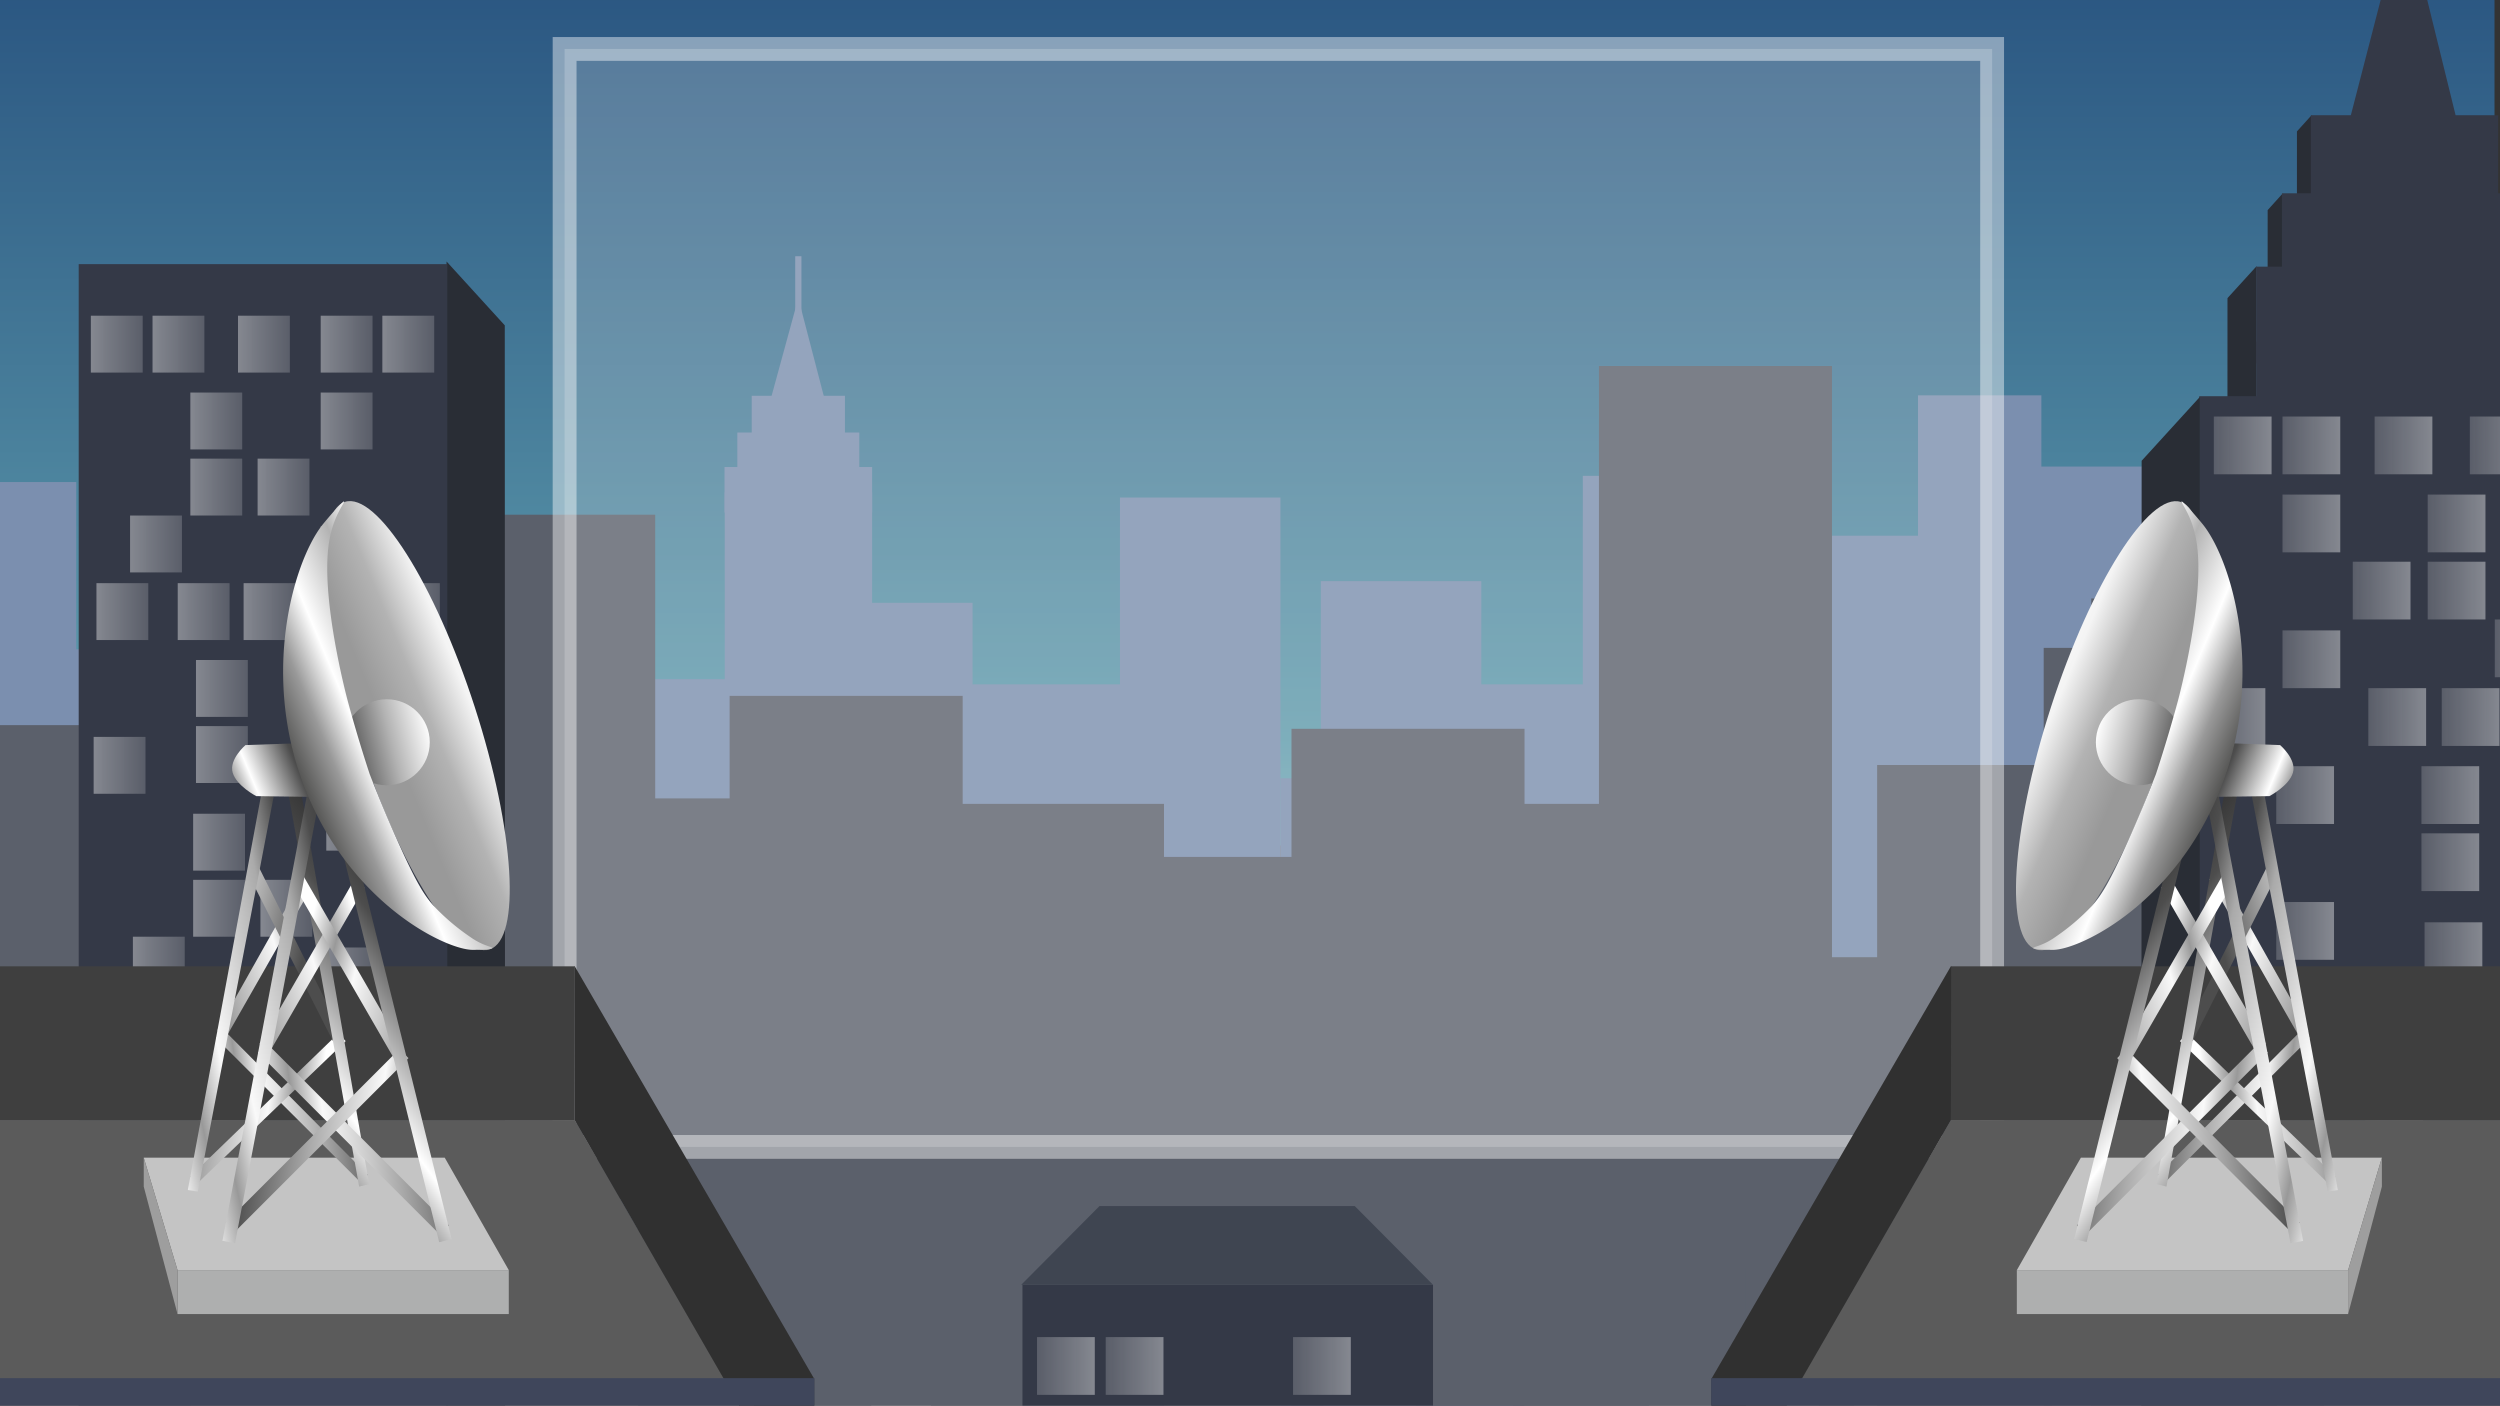 <svg id="Layer_1" data-name="Layer 1" xmlns="http://www.w3.org/2000/svg" xmlns:xlink="http://www.w3.org/1999/xlink" viewBox="0 0 1366 768"><rect x="0" y="0" width="1366" height="768" fill="#333333" stroke="none"/><defs><style>.cls-1{fill:url(#linear-gradient);}.cls-2{fill:#818182;}.cls-3{fill:#7b8faf;}.cls-4{fill:#5b606b;}.cls-5{fill:#efefef;opacity:0.22;}.cls-5,.cls-6{stroke:#fff;stroke-miterlimit:10;stroke-width:13px;}.cls-6{fill:none;opacity:0.27;}.cls-7{fill:#343947;}.cls-8{fill:url(#linear-gradient-2);}.cls-9{fill:url(#linear-gradient-3);}.cls-10{fill:url(#linear-gradient-4);}.cls-11{fill:#3f4551;}.cls-12{fill:#292d35;}.cls-13{fill:url(#linear-gradient-5);}.cls-14{fill:url(#linear-gradient-6);}.cls-15{fill:url(#linear-gradient-7);}.cls-16{fill:url(#linear-gradient-8);}.cls-17{fill:url(#linear-gradient-9);}.cls-18{fill:url(#linear-gradient-10);}.cls-19{fill:url(#linear-gradient-11);}.cls-20{fill:url(#linear-gradient-12);}.cls-21{fill:url(#linear-gradient-13);}.cls-22{fill:url(#linear-gradient-14);}.cls-23{fill:url(#linear-gradient-15);}.cls-24{fill:url(#linear-gradient-16);}.cls-25{fill:url(#linear-gradient-17);}.cls-26{fill:url(#linear-gradient-18);}.cls-27{fill:url(#linear-gradient-19);}.cls-28{fill:url(#linear-gradient-20);}.cls-29{fill:url(#linear-gradient-21);}.cls-30{fill:url(#linear-gradient-22);}.cls-31{fill:url(#linear-gradient-23);}.cls-32{fill:url(#linear-gradient-24);}.cls-33{fill:url(#linear-gradient-25);}.cls-34{fill:url(#linear-gradient-26);}.cls-35{fill:url(#linear-gradient-27);}.cls-36{fill:url(#linear-gradient-28);}.cls-37{fill:url(#linear-gradient-29);}.cls-38{fill:url(#linear-gradient-30);}.cls-39{fill:url(#linear-gradient-31);}.cls-40{fill:url(#linear-gradient-32);}.cls-41{fill:url(#linear-gradient-33);}.cls-42{fill:url(#linear-gradient-34);}.cls-43{fill:url(#linear-gradient-35);}.cls-44{fill:url(#linear-gradient-36);}.cls-45{fill:url(#linear-gradient-37);}.cls-46{fill:url(#linear-gradient-38);}.cls-47{fill:url(#linear-gradient-39);}.cls-48{fill:url(#linear-gradient-40);}.cls-49{fill:url(#linear-gradient-41);}.cls-50{fill:url(#linear-gradient-42);}.cls-51{fill:url(#linear-gradient-43);}.cls-52{fill:url(#linear-gradient-44);}.cls-53{fill:url(#linear-gradient-45);}.cls-54{fill:url(#linear-gradient-46);}.cls-55{fill:url(#linear-gradient-47);}.cls-56{fill:url(#linear-gradient-48);}.cls-57{fill:url(#linear-gradient-49);}.cls-58{fill:url(#linear-gradient-50);}.cls-59{fill:url(#linear-gradient-51);}.cls-60{fill:url(#linear-gradient-52);}.cls-61{fill:url(#linear-gradient-53);}.cls-62{fill:url(#linear-gradient-54);}.cls-63{fill:url(#linear-gradient-55);}.cls-64{fill:url(#linear-gradient-56);}.cls-65{fill:url(#linear-gradient-57);}.cls-66{fill:#5b5b5b;}.cls-67{fill:#3f3f3f;}.cls-68{fill:#303030;}.cls-69{fill:#3f465b;}.cls-70{fill:#c4c4c4;}.cls-71{fill:url(#linear-gradient-58);}.cls-72{fill:url(#linear-gradient-59);}.cls-73{fill:url(#linear-gradient-60);}.cls-74{fill:url(#linear-gradient-61);}.cls-75{fill:url(#linear-gradient-62);}.cls-76{fill:url(#linear-gradient-63);}.cls-77{fill:url(#linear-gradient-64);}.cls-78{fill:url(#linear-gradient-65);}.cls-79{fill:url(#linear-gradient-66);}.cls-80{fill:url(#linear-gradient-67);}.cls-81{fill:url(#linear-gradient-68);}.cls-82{fill:url(#linear-gradient-69);}.cls-83{fill:url(#linear-gradient-70);}.cls-84{fill:url(#linear-gradient-71);}.cls-85{fill:#aeafaf;}.cls-86{fill:#9e9e9e;}.cls-87{fill:url(#linear-gradient-72);}.cls-88{fill:url(#linear-gradient-73);}.cls-89{fill:url(#linear-gradient-74);}.cls-90{fill:url(#linear-gradient-75);}.cls-91{fill:url(#linear-gradient-76);}.cls-92{fill:url(#linear-gradient-77);}.cls-93{fill:url(#linear-gradient-78);}.cls-94{fill:url(#linear-gradient-79);}.cls-95{fill:url(#linear-gradient-80);}.cls-96{fill:url(#linear-gradient-81);}.cls-97{fill:url(#linear-gradient-82);}.cls-98{fill:url(#linear-gradient-83);}.cls-99{fill:url(#linear-gradient-84);}.cls-100{fill:url(#linear-gradient-85);}.cls-101{fill:url(#linear-gradient-86);}.cls-102{fill:url(#linear-gradient-87);}.cls-103{fill:url(#linear-gradient-88);}.cls-104{fill:url(#linear-gradient-89);}</style><linearGradient id="linear-gradient" x1="680" y1="-4" x2="680" y2="764" gradientUnits="userSpaceOnUse"><stop offset="0" stop-color="#2b5782"/><stop offset="0.53" stop-color="#5e9cad"/><stop offset="1" stop-color="#fff"/></linearGradient><linearGradient id="linear-gradient-2" x1="566.63" y1="746.37" x2="598.19" y2="746.37" gradientUnits="userSpaceOnUse"><stop offset="0" stop-color="#f2f2f2" stop-opacity="0.2"/><stop offset="1" stop-color="#fff" stop-opacity="0.4"/></linearGradient><linearGradient id="linear-gradient-3" x1="604.16" y1="746.37" x2="635.72" y2="746.37" xlink:href="#linear-gradient-2"/><linearGradient id="linear-gradient-4" x1="706.52" y1="746.37" x2="738.08" y2="746.37" xlink:href="#linear-gradient-2"/><linearGradient id="linear-gradient-5" x1="1571.75" y1="188.03" x2="1600.08" y2="188.03" gradientTransform="matrix(1, 0, 0, -1, -1362.83, 376.07)" xlink:href="#linear-gradient-2"/><linearGradient id="linear-gradient-6" x1="1605.44" y1="188.03" x2="1633.77" y2="188.03" gradientTransform="matrix(1, 0, 0, -1, -1430.21, 376.07)" xlink:href="#linear-gradient-2"/><linearGradient id="linear-gradient-7" x1="1650.62" y1="188.03" x2="1678.96" y2="188.03" gradientTransform="matrix(1, 0, 0, -1, -1520.58, 376.07)" xlink:href="#linear-gradient-2"/><linearGradient id="linear-gradient-8" x1="1676.66" y1="230.03" x2="1704.99" y2="230.03" gradientTransform="matrix(1, 0, 0, -1, -1572.65, 460.06)" xlink:href="#linear-gradient-2"/><linearGradient id="linear-gradient-9" x1="1639.9" y1="266.15" x2="1668.23" y2="266.15" gradientTransform="matrix(1, 0, 0, -1, -1499.14, 532.29)" xlink:href="#linear-gradient-2"/><linearGradient id="linear-gradient-10" x1="1605.44" y1="230.03" x2="1633.77" y2="230.03" gradientTransform="matrix(1, 0, 0, -1, -1430.21, 460.06)" xlink:href="#linear-gradient-2"/><linearGradient id="linear-gradient-11" x1="1605.44" y1="303.1" x2="1633.77" y2="303.1" gradientTransform="matrix(1, 0, 0, -1, -1430.21, 606.21)" xlink:href="#linear-gradient-2"/><linearGradient id="linear-gradient-12" x1="1676.66" y1="266.15" x2="1704.99" y2="266.15" gradientTransform="matrix(1, 0, 0, -1, -1572.65, 532.29)" xlink:href="#linear-gradient-2"/><linearGradient id="linear-gradient-13" x1="1709.59" y1="297.22" x2="1737.92" y2="297.22" gradientTransform="matrix(1, 0, 0, -1, -1638.51, 594.45)" xlink:href="#linear-gradient-2"/><linearGradient id="linear-gradient-14" x1="1697.33" y1="188.03" x2="1725.67" y2="188.03" gradientTransform="matrix(1, 0, 0, -1, -1614, 376.07)" xlink:href="#linear-gradient-2"/><linearGradient id="linear-gradient-15" x1="1731.03" y1="188.03" x2="1759.36" y2="188.03" gradientTransform="matrix(1, 0, 0, -1, -1681.39, 376.07)" xlink:href="#linear-gradient-2"/><linearGradient id="linear-gradient-16" x1="1568.68" y1="334.18" x2="1597.02" y2="334.18" gradientTransform="matrix(1, 0, 0, -1, -1356.7, 668.36)" xlink:href="#linear-gradient-2"/><linearGradient id="linear-gradient-17" x1="1647.56" y1="334.18" x2="1675.89" y2="334.18" gradientTransform="matrix(1, 0, 0, -1, -1514.45, 668.36)" xlink:href="#linear-gradient-2"/><linearGradient id="linear-gradient-18" x1="1673.6" y1="376.18" x2="1701.93" y2="376.18" gradientTransform="matrix(1, 0, 0, -1, -1566.52, 752.35)" xlink:href="#linear-gradient-2"/><linearGradient id="linear-gradient-19" x1="1683.55" y1="334.18" x2="1711.88" y2="334.18" gradientTransform="matrix(1, 0, 0, -1, -1586.43, 668.36)" xlink:href="#linear-gradient-2"/><linearGradient id="linear-gradient-20" x1="1675.13" y1="460.17" x2="1703.46" y2="460.17" gradientTransform="matrix(1, 0, 0, -1, -1569.59, 920.34)" xlink:href="#linear-gradient-2"/><linearGradient id="linear-gradient-21" x1="1638.37" y1="496.29" x2="1666.7" y2="496.29" gradientTransform="matrix(1, 0, 0, -1, -1496.07, 992.57)" xlink:href="#linear-gradient-2"/><linearGradient id="linear-gradient-22" x1="1603.91" y1="533.24" x2="1632.24" y2="533.24" gradientTransform="matrix(1, 0, 0, -1, -1427.15, 1066.49)" xlink:href="#linear-gradient-2"/><linearGradient id="linear-gradient-23" x1="1675.13" y1="496.29" x2="1703.46" y2="496.29" gradientTransform="matrix(1, 0, 0, -1, -1569.59, 992.57)" xlink:href="#linear-gradient-2"/><linearGradient id="linear-gradient-24" x1="1708.06" y1="527.36" x2="1736.39" y2="527.36" gradientTransform="matrix(1, 0, 0, -1, -1635.45, 1054.73)" xlink:href="#linear-gradient-2"/><linearGradient id="linear-gradient-25" x1="1729.5" y1="418.17" x2="1757.83" y2="418.17" gradientTransform="matrix(1, 0, 0, -1, -1678.33, 836.35)" xlink:href="#linear-gradient-2"/><linearGradient id="linear-gradient-26" x1="1567.15" y1="564.32" x2="1595.49" y2="564.32" gradientTransform="matrix(1, 0, 0, -1, -1353.64, 1128.64)" xlink:href="#linear-gradient-2"/><linearGradient id="linear-gradient-27" x1="1646.03" y1="564.32" x2="1674.36" y2="564.32" gradientTransform="matrix(1, 0, 0, -1, -1511.39, 1128.64)" xlink:href="#linear-gradient-2"/><linearGradient id="linear-gradient-28" x1="1672.06" y1="606.32" x2="1700.4" y2="606.32" gradientTransform="matrix(1, 0, 0, -1, -1563.46, 1212.63)" xlink:href="#linear-gradient-2"/><linearGradient id="linear-gradient-29" x1="1602.38" y1="376.18" x2="1630.71" y2="376.18" gradientTransform="matrix(1, 0, 0, -1, -1424.09, 752.35)" xlink:href="#linear-gradient-2"/><linearGradient id="linear-gradient-30" x1="1602.38" y1="449.25" x2="1630.71" y2="449.25" gradientTransform="matrix(1, 0, 0, -1, -1424.09, 898.5)" xlink:href="#linear-gradient-2"/><linearGradient id="linear-gradient-31" x1="1673.6" y1="412.29" x2="1701.93" y2="412.29" gradientTransform="matrix(1, 0, 0, -1, -1566.52, 824.59)" xlink:href="#linear-gradient-2"/><linearGradient id="linear-gradient-32" x1="1727.97" y1="334.18" x2="1756.3" y2="334.18" gradientTransform="matrix(1, 0, 0, -1, -1675.27, 668.36)" xlink:href="#linear-gradient-2"/><linearGradient id="linear-gradient-33" x1="1209.63" y1="243.37" x2="1241.19" y2="243.37" xlink:href="#linear-gradient-2"/><linearGradient id="linear-gradient-34" x1="1247.16" y1="243.37" x2="1278.72" y2="243.37" xlink:href="#linear-gradient-2"/><linearGradient id="linear-gradient-35" x1="1297.48" y1="243.37" x2="1329.04" y2="243.37" xlink:href="#linear-gradient-2"/><linearGradient id="linear-gradient-36" x1="1326.49" y1="286.02" x2="1358.05" y2="286.02" xlink:href="#linear-gradient-2"/><linearGradient id="linear-gradient-37" x1="1285.54" y1="322.7" x2="1317.1" y2="322.7" xlink:href="#linear-gradient-2"/><linearGradient id="linear-gradient-38" x1="1247.16" y1="286.02" x2="1278.72" y2="286.02" xlink:href="#linear-gradient-2"/><linearGradient id="linear-gradient-39" x1="1247.16" y1="360.23" x2="1278.72" y2="360.23" xlink:href="#linear-gradient-2"/><linearGradient id="linear-gradient-40" x1="1326.49" y1="322.7" x2="1358.05" y2="322.7" xlink:href="#linear-gradient-2"/><linearGradient id="linear-gradient-41" x1="1363.16" y1="354.26" x2="1394.72" y2="354.26" xlink:href="#linear-gradient-2"/><linearGradient id="linear-gradient-42" x1="1349.52" y1="243.37" x2="1381.08" y2="243.37" xlink:href="#linear-gradient-2"/><linearGradient id="linear-gradient-43" x1="1206.22" y1="391.79" x2="1237.78" y2="391.79" xlink:href="#linear-gradient-2"/><linearGradient id="linear-gradient-44" x1="1294.07" y1="391.79" x2="1325.63" y2="391.79" xlink:href="#linear-gradient-2"/><linearGradient id="linear-gradient-45" x1="1323.07" y1="434.44" x2="1354.63" y2="434.44" xlink:href="#linear-gradient-2"/><linearGradient id="linear-gradient-46" x1="1334.16" y1="391.79" x2="1365.72" y2="391.79" xlink:href="#linear-gradient-2"/><linearGradient id="linear-gradient-47" x1="1324.78" y1="519.73" x2="1356.34" y2="519.73" xlink:href="#linear-gradient-2"/><linearGradient id="linear-gradient-48" x1="1283.84" y1="556.41" x2="1315.4" y2="556.41" xlink:href="#linear-gradient-2"/><linearGradient id="linear-gradient-49" x1="1245.45" y1="593.94" x2="1277.01" y2="593.94" xlink:href="#linear-gradient-2"/><linearGradient id="linear-gradient-50" x1="1324.78" y1="556.41" x2="1356.34" y2="556.41" xlink:href="#linear-gradient-2"/><linearGradient id="linear-gradient-51" x1="1361.46" y1="587.97" x2="1393.02" y2="587.97" xlink:href="#linear-gradient-2"/><linearGradient id="linear-gradient-52" x1="1204.51" y1="625.5" x2="1236.07" y2="625.5" xlink:href="#linear-gradient-2"/><linearGradient id="linear-gradient-53" x1="1292.37" y1="625.5" x2="1323.93" y2="625.5" xlink:href="#linear-gradient-2"/><linearGradient id="linear-gradient-54" x1="1321.37" y1="668.15" x2="1352.93" y2="668.15" xlink:href="#linear-gradient-2"/><linearGradient id="linear-gradient-55" x1="1243.75" y1="434.44" x2="1275.31" y2="434.44" xlink:href="#linear-gradient-2"/><linearGradient id="linear-gradient-56" x1="1243.75" y1="508.65" x2="1275.31" y2="508.65" xlink:href="#linear-gradient-2"/><linearGradient id="linear-gradient-57" x1="1323.07" y1="471.11" x2="1354.63" y2="471.11" xlink:href="#linear-gradient-2"/><linearGradient id="linear-gradient-58" x1="-811.69" y1="7119.89" x2="-661.81" y2="7182.75" gradientTransform="matrix(0.71, 0.71, 0.39, -0.39, -1040.68, 3911.82)" gradientUnits="userSpaceOnUse"><stop offset="0.16" stop-color="#4d4d4d"/><stop offset="0.37" stop-color="#aaa"/><stop offset="0.58" stop-color="#f9f9f9"/><stop offset="0.67" stop-color="#999"/><stop offset="0.77" stop-color="#fff"/><stop offset="1" stop-color="#fff"/></linearGradient><linearGradient id="linear-gradient-59" x1="-1530.05" y1="5936.62" x2="-1369.36" y2="6004" gradientTransform="matrix(-0.71, 0.71, -0.37, -0.37, 2425.99, 3852.8)" xlink:href="#linear-gradient-58"/><linearGradient id="linear-gradient-60" x1="-1153.32" y1="8303.98" x2="-974.59" y2="8378.93" gradientTransform="matrix(-0.87, 0.5, -0.2, -0.35, 1987.2, 3960.54)" xlink:href="#linear-gradient-58"/><linearGradient id="linear-gradient-61" x1="-142.41" y1="9271.48" x2="21.69" y2="9340.29" gradientTransform="matrix(0.87, 0.5, 0.22, -0.38, -741.51, 4043.58)" xlink:href="#linear-gradient-58"/><linearGradient id="linear-gradient-62" x1="277.84" y1="573.42" x2="475.95" y2="656.5" gradientTransform="matrix(0.97, 0.24, -0.24, 0.98, 988.24, -159.11)" gradientUnits="userSpaceOnUse"><stop offset="0"/><stop offset="0.36" stop-color="#4d4d4d"/><stop offset="0.52" stop-color="#b3b3b3"/><stop offset="0.64" stop-color="#fff"/><stop offset="0.75" stop-color="#999"/><stop offset="1" stop-color="#fff"/></linearGradient><linearGradient id="linear-gradient-63" x1="1485.4" y1="572.13" x2="1659.68" y2="645.21" gradientTransform="translate(-402.19 229.47) rotate(-10.73)" gradientUnits="userSpaceOnUse"><stop offset="0"/><stop offset="0.28" stop-color="#4d4d4d"/><stop offset="0.37" stop-color="#aaa"/><stop offset="0.58" stop-color="#f9f9f9"/><stop offset="0.67" stop-color="#999"/><stop offset="0.77" stop-color="#fff"/><stop offset="1" stop-color="#fff"/></linearGradient><linearGradient id="linear-gradient-64" x1="-841.09" y1="7045.79" x2="-652.93" y2="7124.69" gradientTransform="matrix(1, 0, 0, -0.55, 1937.78, 4523.5)" xlink:href="#linear-gradient-58"/><linearGradient id="linear-gradient-65" x1="-1511.79" y1="5943.53" x2="-1323.64" y2="6022.44" gradientTransform="translate(2628.25 -2522.82) scale(1 0.53)" xlink:href="#linear-gradient-58"/><linearGradient id="linear-gradient-66" x1="-1133.17" y1="8319.38" x2="-945.02" y2="8398.29" gradientTransform="translate(2252.52 -2833.92) scale(1 0.4)" xlink:href="#linear-gradient-58"/><linearGradient id="linear-gradient-67" x1="-175.5" y1="9219.48" x2="12.65" y2="9298.38" gradientTransform="matrix(1, 0, 0, -0.43, 1274.82, 4538.15)" xlink:href="#linear-gradient-58"/><linearGradient id="linear-gradient-68" x1="255.12" y1="619.13" x2="443.27" y2="698.04" gradientTransform="translate(822.44 -114.76) scale(1 1.02)" xlink:href="#linear-gradient-62"/><linearGradient id="linear-gradient-69" x1="1454.33" y1="584.58" x2="1642.49" y2="663.48" gradientTransform="translate(-313.3 -69.04)" xlink:href="#linear-gradient-63"/><linearGradient id="linear-gradient-70" x1="1197.57" y1="407.63" x2="1280.19" y2="442.28" gradientTransform="translate(-10.94 2.72) rotate(-0.19)" xlink:href="#linear-gradient-62"/><linearGradient id="linear-gradient-71" x1="1092.54" y1="371.56" x2="1216.54" y2="423.56" gradientTransform="translate(1174.65 -821.61) rotate(72.07)" gradientUnits="userSpaceOnUse"><stop offset="0.02" stop-color="#fff"/><stop offset="0.25" stop-color="#f4f4f4"/><stop offset="0.43" stop-color="#b3b3b3"/><stop offset="0.61" stop-color="#999"/></linearGradient><linearGradient id="linear-gradient-72" x1="517.67" y1="5608.01" x2="564.67" y2="5608.01" gradientTransform="translate(345.37 5979.15) rotate(-166.09)" gradientUnits="userSpaceOnUse"><stop offset="0" stop-color="#4d4d4d"/><stop offset="0.53" stop-color="#b3b3b3"/><stop offset="1" stop-color="#fff"/></linearGradient><linearGradient id="linear-gradient-73" x1="1110.44" y1="378.83" x2="1254.4" y2="439.2" gradientUnits="userSpaceOnUse"><stop offset="0.21" stop-color="#fff"/><stop offset="0.31" stop-color="#b3b3b3"/><stop offset="0.49" stop-color="#fff"/><stop offset="0.61" stop-color="#999"/><stop offset="0.82" stop-color="#2a2a28"/><stop offset="1"/></linearGradient><linearGradient id="linear-gradient-74" x1="-899.37" y1="6960.68" x2="-749.49" y2="7023.54" gradientTransform="matrix(-0.71, 0.71, -0.39, -0.39, 2296.68, 3911.82)" xlink:href="#linear-gradient-58"/><linearGradient id="linear-gradient-75" x1="-1442.37" y1="6103.33" x2="-1281.68" y2="6170.71" gradientTransform="matrix(0.71, 0.71, 0.37, -0.37, -1169.99, 3852.8)" xlink:href="#linear-gradient-58"/><linearGradient id="linear-gradient-76" x1="-1045.93" y1="8458.12" x2="-867.2" y2="8533.07" gradientTransform="matrix(0.87, 0.5, 0.2, -0.35, -731.2, 3960.54)" xlink:href="#linear-gradient-58"/><linearGradient id="linear-gradient-77" x1="-249.8" y1="9128.34" x2="-85.7" y2="9197.15" gradientTransform="matrix(-0.87, 0.5, -0.22, -0.38, 1997.51, 4043.58)" xlink:href="#linear-gradient-58"/><linearGradient id="linear-gradient-78" x1="157.48" y1="602.95" x2="355.59" y2="686.03" gradientTransform="matrix(-0.97, 0.24, 0.24, 0.98, 267.76, -159.11)" xlink:href="#linear-gradient-62"/><linearGradient id="linear-gradient-79" x1="1363.57" y1="549.04" x2="1537.85" y2="622.12" gradientTransform="matrix(-0.98, -0.19, -0.19, 0.98, 1658.19, 229.47)" xlink:href="#linear-gradient-63"/><linearGradient id="linear-gradient-80" x1="-928.77" y1="6886.58" x2="-740.62" y2="6965.48" gradientTransform="translate(1031.62 -3191.14) scale(1 0.55)" xlink:href="#linear-gradient-58"/><linearGradient id="linear-gradient-81" x1="-1424.11" y1="6110.24" x2="-1235.95" y2="6189.14" gradientTransform="matrix(1, 0, 0, -0.53, 1507.19, 3856.71)" xlink:href="#linear-gradient-58"/><linearGradient id="linear-gradient-82" x1="-1025.79" y1="8473.51" x2="-837.63" y2="8552.42" gradientTransform="matrix(1, 0, 0, -0.4, 1105.98, 3951.45)" xlink:href="#linear-gradient-58"/><linearGradient id="linear-gradient-83" x1="-282.89" y1="9076.34" x2="-94.73" y2="9155.24" gradientTransform="translate(383.12 -3419.45) scale(1 0.43)" xlink:href="#linear-gradient-58"/><linearGradient id="linear-gradient-84" x1="134.76" y1="648.5" x2="322.91" y2="727.41" gradientTransform="matrix(1, 0, 0, -1.02, -12.77, 1249.1)" xlink:href="#linear-gradient-62"/><linearGradient id="linear-gradient-85" x1="1332.5" y1="561.48" x2="1520.66" y2="640.39" gradientTransform="matrix(1, 0, 0, -1, -1273.99, 1152.69)" xlink:href="#linear-gradient-63"/><linearGradient id="linear-gradient-86" x1="1073.57" y1="407.22" x2="1156.19" y2="441.87" gradientTransform="matrix(-1, 0, 0, 1, 1266.94, 2.72)" xlink:href="#linear-gradient-62"/><linearGradient id="linear-gradient-87" x1="968.54" y1="371.56" x2="1092.54" y2="423.56" gradientTransform="matrix(-0.95, -0.31, -0.31, 0.95, 1328.14, 335.68)" xlink:href="#linear-gradient-71"/><linearGradient id="linear-gradient-88" x1="638.03" y1="5578.19" x2="685.03" y2="5578.19" gradientTransform="matrix(0.97, -0.24, -0.24, -0.97, 910.63, 5979.15)" xlink:href="#linear-gradient-72"/><linearGradient id="linear-gradient-89" x1="986.44" y1="378.83" x2="1130.4" y2="439.2" gradientTransform="matrix(-1, 0, 0, 1, 1256, 0)" xlink:href="#linear-gradient-73"/></defs><rect class="cls-1" x="-3" y="-4" width="1366" height="768"/><rect class="cls-2" x="246" y="462" width="837" height="386"/><rect class="cls-3" x="395.88" y="255.19" width="80.65" height="24.88"/><rect class="cls-3" x="402.88" y="236.33" width="66.64" height="23.68"/><rect class="cls-3" x="410.74" y="216.26" width="50.94" height="23.68"/><rect class="cls-3" x="434.51" y="140" width="3.4" height="99.94"/><polyline class="cls-3" points="421.28 217.46 436.2 162.88 450.4 217.46"/><rect class="cls-3" x="184.24" y="326.56" width="131.23" height="358.73"/><rect class="cls-3" x="107.29" y="371.12" width="131.23" height="358.73"/><rect class="cls-3" x="90.58" y="326.56" width="56.67" height="358.73"/><rect class="cls-3" x="39.88" y="354.76" width="56.67" height="358.73"/><rect class="cls-3" x="-15" y="263.39" width="56.67" height="358.73"/><rect class="cls-3" x="699.63" y="425.27" width="131.23" height="358.73"/><rect class="cls-3" x="312.49" y="371.12" width="87.69" height="366.07"/><rect class="cls-3" x="787.31" y="373.94" width="87.69" height="366.07"/><rect class="cls-3" x="864.86" y="260" width="87.69" height="366.07"/><rect class="cls-3" x="896.48" y="323.17" width="87.69" height="366.07"/><rect class="cls-3" x="1113.61" y="254.93" width="87.69" height="366.07"/><rect class="cls-3" x="1198.31" y="340.66" width="87.69" height="366.07"/><rect class="cls-3" x="982.97" y="292.72" width="67.41" height="366.07"/><rect class="cls-3" x="1047.99" y="216.01" width="67.41" height="366.07"/><rect class="cls-3" x="721.7" y="317.53" width="87.69" height="366.07"/><rect class="cls-3" x="396" y="269.03" width="80.53" height="366.07"/><rect class="cls-3" x="400.17" y="329.38" width="131.23" height="358.73"/><rect class="cls-3" x="528.43" y="373.94" width="87.69" height="366.07"/><rect class="cls-3" x="611.94" y="271.85" width="87.69" height="366.07"/><rect class="cls-4" x="603.11" y="437.89" width="218.78" height="601" transform="translate(-25.89 1450.89) rotate(-90)"/><rect class="cls-4" x="595.67" y="468.23" width="127.33" height="373.77"/><rect class="cls-4" x="508.67" y="439.23" width="127.33" height="373.77"/><rect class="cls-4" x="398.67" y="380.23" width="127.33" height="373.77"/><rect class="cls-4" x="348.67" y="436.23" width="127.33" height="373.77"/><rect class="cls-4" x="230.67" y="281.23" width="127.33" height="373.77"/><rect class="cls-4" x="154.67" y="319.23" width="127.33" height="373.77"/><rect class="cls-4" x="90.67" y="338.23" width="127.33" height="373.77"/><rect class="cls-4" x="-23.33" y="396.23" width="127.33" height="373.77"/><rect class="cls-4" x="705.67" y="398.23" width="127.33" height="373.77"/><rect class="cls-4" x="773.67" y="467.23" width="127.33" height="373.77"/><rect class="cls-4" x="826.67" y="439.23" width="127.33" height="373.77"/><rect class="cls-4" x="873.67" y="200" width="127.33" height="493"/><rect class="cls-4" x="993.67" y="523" width="127.33" height="493"/><rect class="cls-4" x="1025.67" y="418" width="127.33" height="493"/><rect class="cls-4" x="1116.67" y="354" width="127.33" height="493"/><rect class="cls-4" x="1142.67" y="327" width="127.33" height="493"/><rect class="cls-5" x="308.5" y="26.74" width="780" height="599.93"/><rect class="cls-6" x="308.5" y="26.74" width="780" height="599.93"/><rect class="cls-7" x="558.67" y="702" width="224.33" height="676"/><rect class="cls-8" x="566.63" y="730.59" width="31.56" height="31.56"/><rect class="cls-9" x="604.16" y="730.59" width="31.56" height="31.56"/><rect class="cls-10" x="706.52" y="730.59" width="31.56" height="31.56"/><polygon class="cls-11" points="783 702 558 702 600.75 659 740.25 659 783 702"/><polygon class="cls-12" points="244 810 276 810 275.81 177.77 244 142.87 244 810"/><rect class="cls-7" x="43" y="144.34" width="201.4" height="665.66" transform="translate(287.4 954.34) rotate(180)"/><rect class="cls-13" x="208.92" y="172.49" width="28.33" height="31.08" transform="translate(446.17 376.07) rotate(180)"/><rect class="cls-14" x="175.23" y="172.49" width="28.33" height="31.08" transform="translate(378.79 376.07) rotate(180)"/><rect class="cls-15" x="130.04" y="172.49" width="28.33" height="31.08" transform="translate(288.42 376.07) rotate(180)"/><rect class="cls-16" x="104.01" y="214.49" width="28.33" height="31.08" transform="translate(236.35 460.06) rotate(180)"/><rect class="cls-17" x="140.77" y="250.61" width="28.33" height="31.08" transform="translate(309.86 532.29) rotate(180)"/><rect class="cls-18" x="175.23" y="214.49" width="28.33" height="31.08" transform="translate(378.79 460.06) rotate(180)"/><rect class="cls-19" x="175.23" y="287.56" width="28.33" height="31.08" transform="translate(378.79 606.21) rotate(180)"/><rect class="cls-20" x="104.01" y="250.61" width="28.33" height="31.08" transform="translate(236.35 532.29) rotate(180)"/><rect class="cls-21" x="71.08" y="281.68" width="28.33" height="31.08" transform="translate(170.49 594.45) rotate(180)"/><rect class="cls-22" x="83.33" y="172.49" width="28.33" height="31.08" transform="translate(195 376.07) rotate(180)"/><rect class="cls-23" x="49.64" y="172.49" width="28.33" height="31.08" transform="translate(127.61 376.07) rotate(180)"/><rect class="cls-24" x="211.98" y="318.64" width="28.33" height="31.08" transform="translate(452.3 668.36) rotate(180)"/><rect class="cls-25" x="133.11" y="318.64" width="28.33" height="31.08" transform="translate(294.55 668.36) rotate(180)"/><rect class="cls-26" x="107.07" y="360.64" width="28.33" height="31.08" transform="translate(242.48 752.35) rotate(180)"/><rect class="cls-27" x="97.12" y="318.64" width="28.33" height="31.08" transform="translate(222.56 668.36) rotate(180)"/><rect class="cls-28" x="105.54" y="444.63" width="28.33" height="31.08" transform="translate(239.41 920.34) rotate(180)"/><rect class="cls-29" x="142.3" y="480.75" width="28.33" height="31.08" transform="translate(312.93 992.57) rotate(180)"/><rect class="cls-30" x="176.76" y="517.7" width="28.33" height="31.08" transform="translate(381.85 1066.49) rotate(180)"/><rect class="cls-31" x="105.54" y="480.75" width="28.33" height="31.08" transform="translate(239.41 992.57) rotate(180)"/><rect class="cls-32" x="72.61" y="511.83" width="28.33" height="31.08" transform="translate(173.55 1054.73) rotate(180)"/><rect class="cls-33" x="51.17" y="402.63" width="28.33" height="31.08" transform="translate(130.67 836.35) rotate(180)"/><rect class="cls-34" x="213.51" y="548.78" width="28.33" height="31.08" transform="translate(455.36 1128.64) rotate(180)"/><rect class="cls-35" x="134.64" y="548.78" width="28.33" height="31.08" transform="translate(297.61 1128.64) rotate(180)"/><rect class="cls-36" x="108.6" y="590.78" width="28.33" height="31.08" transform="translate(245.54 1212.63) rotate(180)"/><rect class="cls-37" x="178.29" y="360.64" width="28.33" height="31.08" transform="translate(384.91 752.35) rotate(180)"/><rect class="cls-38" x="178.29" y="433.71" width="28.33" height="31.08" transform="translate(384.91 898.5) rotate(180)"/><rect class="cls-39" x="107.07" y="396.76" width="28.33" height="31.08" transform="translate(242.48 824.59) rotate(180)"/><rect class="cls-40" x="52.7" y="318.64" width="28.33" height="31.08" transform="translate(133.73 668.36) rotate(180)"/><polygon class="cls-12" points="1233 479 1217 479 1217.1 162.88 1233 145.43 1233 479"/><polygon class="cls-12" points="1247 274 1239 274 1239.05 114.79 1247 106 1247 274"/><polygon class="cls-12" points="1263 231 1255 231 1255.05 71.79 1263 63 1263 231"/><rect class="cls-7" x="1201.67" y="216.5" width="224.33" height="658.5"/><rect class="cls-7" x="1232.8" y="186.65" width="162.07" height="40.94"/><rect class="cls-7" x="1232.8" y="145.7" width="162.07" height="52.88"/><rect class="cls-7" x="1246.87" y="105.61" width="133.92" height="50.33"/><rect class="cls-7" x="1262.65" y="62.96" width="102.36" height="50.33"/><rect class="cls-7" x="1310.42" y="-99.1" width="6.82" height="212.39"/><polyline class="cls-7" points="1283.84 65.52 1313.83 -50.48 1342.37 65.52"/><rect class="cls-41" x="1209.63" y="227.59" width="31.56" height="31.56"/><rect class="cls-42" x="1247.16" y="227.59" width="31.56" height="31.56"/><rect class="cls-43" x="1297.48" y="227.59" width="31.56" height="31.56"/><rect class="cls-44" x="1326.49" y="270.24" width="31.56" height="31.56"/><rect class="cls-45" x="1285.54" y="306.92" width="31.56" height="31.56"/><rect class="cls-46" x="1247.16" y="270.24" width="31.56" height="31.56"/><rect class="cls-47" x="1247.16" y="344.45" width="31.56" height="31.56"/><rect class="cls-48" x="1326.49" y="306.92" width="31.56" height="31.56"/><rect class="cls-49" x="1363.16" y="338.48" width="31.56" height="31.56"/><rect class="cls-50" x="1349.52" y="227.59" width="31.56" height="31.56"/><rect class="cls-51" x="1206.22" y="376.01" width="31.56" height="31.56"/><rect class="cls-52" x="1294.07" y="376.01" width="31.56" height="31.56"/><rect class="cls-53" x="1323.07" y="418.66" width="31.56" height="31.56"/><rect class="cls-54" x="1334.16" y="376.01" width="31.56" height="31.56"/><rect class="cls-55" x="1324.78" y="503.95" width="31.56" height="31.56"/><rect class="cls-56" x="1283.84" y="540.63" width="31.56" height="31.56"/><rect class="cls-57" x="1245.45" y="578.16" width="31.56" height="31.56"/><rect class="cls-58" x="1324.78" y="540.63" width="31.56" height="31.56"/><rect class="cls-59" x="1361.46" y="572.19" width="31.56" height="31.56"/><rect class="cls-60" x="1204.51" y="609.72" width="31.56" height="31.56"/><rect class="cls-61" x="1292.37" y="609.72" width="31.56" height="31.56"/><rect class="cls-62" x="1321.37" y="652.37" width="31.56" height="31.56"/><rect class="cls-63" x="1243.75" y="418.66" width="31.56" height="31.56"/><rect class="cls-64" x="1243.75" y="492.87" width="31.56" height="31.56"/><rect class="cls-65" x="1323.07" y="455.33" width="31.56" height="31.56"/><polygon class="cls-12" points="1202 884 1170 884 1170.19 251.77 1202 216.87 1202 884"/><polygon class="cls-66" points="1423 841 935 838.28 1066 612 1423 612 1423 841"/><rect class="cls-67" x="1066" y="528" width="326" height="84"/><polygon class="cls-68" points="1066 612 935 839.31 935.13 753.34 1066.12 527.71 1066 612"/><rect class="cls-69" x="935" y="753" width="473" height="158"/><polygon class="cls-70" points="1283 694 1102 694 1137 632.55 1301.46 632.55 1283 694"/><polygon class="cls-71" points="1257.73 562.75 1262.05 567.18 1183.28 645.72 1179.06 641.98 1257.73 562.75"/><polygon class="cls-72" points="1195.07 564.58 1191.13 568.86 1272 646.43 1276.03 642.82 1195.07 564.58"/><polygon class="cls-73" points="1212.83 476.86 1207.31 480.49 1256.08 566.02 1261.36 562.99 1212.83 476.86"/><polygon class="cls-74" points="1238.45 474.03 1244.27 477.74 1198.12 568.75 1192.7 565.62 1238.45 474.03"/><polygon class="cls-75" points="1178.3 647.01 1183.76 648.36 1225.43 416.88 1218.57 414.9 1178.3 647.01"/><polygon class="cls-76" points="1271.89 651.08 1277.38 650.23 1234.07 416.87 1227.23 418.4 1271.89 651.08"/><rect class="cls-77" x="1183.42" y="552.12" width="7" height="140.44" transform="translate(787.7 -657) rotate(45)"/><rect class="cls-78" x="1203.19" y="556.05" width="7" height="134.12" transform="translate(2500.55 210.45) rotate(135)"/><rect class="cls-79" x="1206.07" y="476.48" width="7" height="102.57" transform="translate(2520.98 380.03) rotate(150)"/><rect class="cls-80" x="1186.04" y="473.13" width="7" height="110.45" transform="translate(423.54 -523.99) rotate(30)"/><rect class="cls-81" x="1164.29" y="422.81" width="7" height="258.9" transform="translate(167.08 -264.62) rotate(13.91)"/><rect class="cls-82" x="1227.76" y="425.87" width="7" height="255" transform="translate(-81.51 238.96) rotate(-10.73)"/><path class="cls-83" d="M1209.74,405.83l36.12,1.29s9.16,7.82,7,15.09S1240,435,1240,435l-38,.52Z"/><ellipse class="cls-84" cx="1152" cy="396.5" rx="128.5" ry="33" transform="translate(420.15 1370.52) rotate(-72.07)"/><rect class="cls-85" x="1102" y="694" width="181" height="24"/><polygon class="cls-86" points="1301.46 648.36 1283 718 1283 694 1301.46 632.55 1301.46 648.36"/><circle class="cls-87" cx="1168.68" cy="405.57" r="23.5"/><path class="cls-88" d="M1192,274c.65-.5,9.53,9.85,12,13,16.3,20.82,36.43,89.45,4,156-26.31,54-72.15,75.69-86,76-1.54,0-10.92,0-11-1,0-.54,2.76-.9,7-3a39,39,0,0,0,5-3,120.09,120.09,0,0,0,20-17c4.91-5.46,9.31-12.06,20-36,4.14-9.27,9.35-21.45,15-36,5.38-16.33,9.31-30.08,12-40,0,0,15.53-57.37,10-88a63.38,63.38,0,0,0-2-8C1195.31,279,1191.57,274.33,1192,274Z"/><polygon class="cls-66" points="-43 841 445 838.28 314 612 -43 612 -43 841"/><rect class="cls-67" x="-12" y="528" width="326" height="84" transform="translate(302 1140) rotate(180)"/><polygon class="cls-68" points="314 612 445 839.31 444.87 753.34 313.88 527.71 314 612"/><rect class="cls-69" x="-28" y="753" width="473" height="158" transform="translate(417 1664) rotate(180)"/><polygon class="cls-70" points="97 694 278 694 243 632.55 78.54 632.55 97 694"/><polygon class="cls-89" points="122.27 562.75 117.95 567.18 196.72 645.72 200.94 641.98 122.27 562.75"/><polygon class="cls-90" points="184.93 564.58 188.87 568.86 108 646.43 103.97 642.82 184.93 564.58"/><polygon class="cls-91" points="167.17 476.86 172.69 480.49 123.92 566.02 118.64 562.99 167.17 476.86"/><polygon class="cls-92" points="141.55 474.03 135.73 477.74 181.88 568.75 187.3 565.62 141.55 474.03"/><polygon class="cls-93" points="201.7 647.01 196.24 648.36 154.57 416.88 161.43 414.9 201.7 647.01"/><polygon class="cls-94" points="108.11 651.08 102.62 650.23 145.93 416.87 152.77 418.4 108.11 651.08"/><rect class="cls-95" x="189.58" y="552.12" width="7" height="140.44" transform="translate(769.66 925.87) rotate(135)"/><rect class="cls-96" x="169.81" y="556.05" width="7" height="134.12" transform="translate(491.36 59.95) rotate(45)"/><rect class="cls-97" x="166.93" y="476.48" width="7" height="102.57" transform="translate(286.71 -14.51) rotate(30)"/><rect class="cls-98" x="186.96" y="473.13" width="7" height="110.45" transform="translate(619.57 890.69) rotate(150)"/><rect class="cls-99" x="208.71" y="422.81" width="7" height="258.9" transform="translate(551 1037.29) rotate(166.09)"/><rect class="cls-100" x="145.24" y="425.87" width="7" height="255" transform="translate(191.84 1124.76) rotate(-169.27)"/><path class="cls-101" d="M170.26,405.83l-36.12,1.29s-9.16,7.82-7,15.09S140,435,140,435l38,.52Z"/><ellipse class="cls-102" cx="228" cy="396.5" rx="33" ry="128.5" transform="translate(-110.98 89.43) rotate(-17.93)"/><rect class="cls-85" x="97" y="694" width="181" height="24" transform="translate(375 1412) rotate(180)"/><polygon class="cls-86" points="78.54 648.36 97 718 97 694 78.54 632.55 78.54 648.36"/><circle class="cls-103" cx="211.32" cy="405.57" r="23.5"/><path class="cls-104" d="M188,274c-.65-.5-9.53,9.85-12,13-16.3,20.82-36.43,89.45-4,156,26.31,54,72.15,75.69,86,76,1.54,0,10.92,0,11-1,0-.54-2.76-.9-7-3a39,39,0,0,1-5-3,120.09,120.09,0,0,1-20-17c-4.91-5.46-9.31-12.06-20-36-4.14-9.27-9.35-21.45-15-36-5.38-16.33-9.31-30.08-12-40,0,0-15.53-57.37-10-88a63.38,63.38,0,0,1,2-8C184.69,279,188.43,274.33,188,274Z"/></svg>